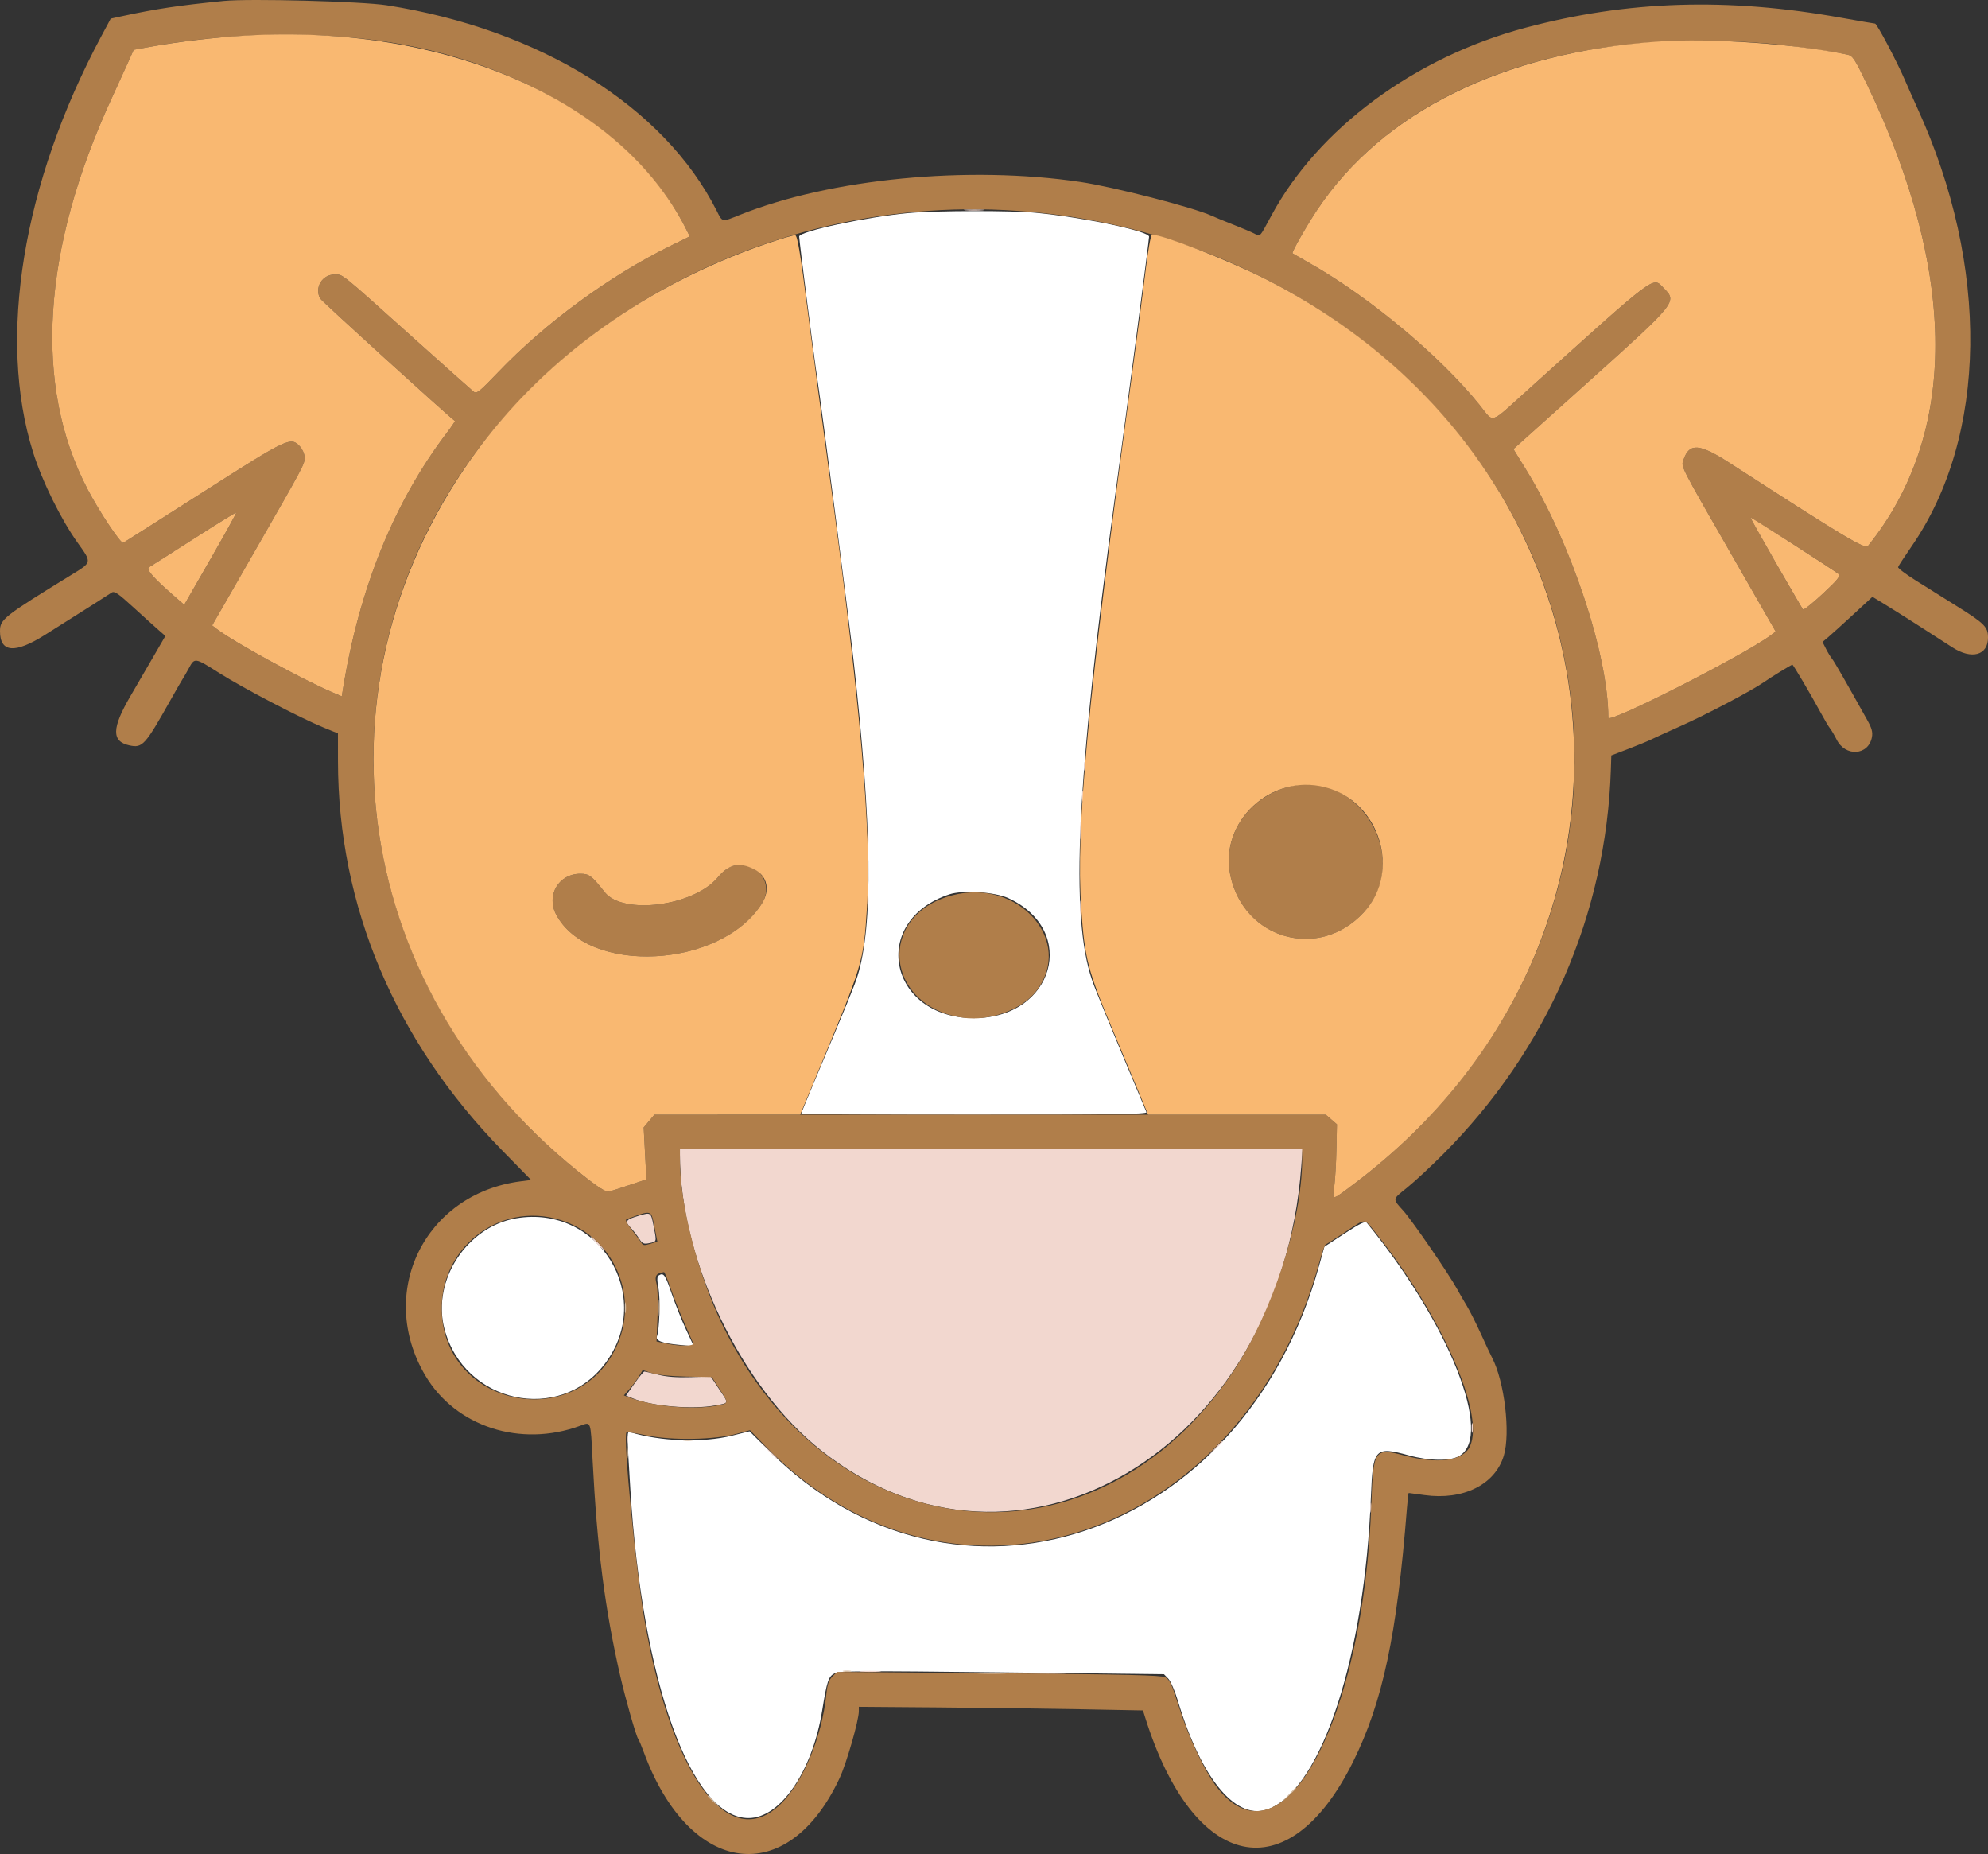 <svg width="429" height="400" viewBox="0 0 429 400" version="1.1" xmlns="http://www.w3.org/2000/svg" xmlns:xlink="http://www.w3.org/1999/xlink" xmlns:figma="http://www.figma.com/figma/ns">
<rect x="0" y="0" width="429" height="400" fill="#333333" stroke="none"/>
<title>leon-logo</title>
<desc>Created using Figma</desc>
<g id="Canvas" transform="translate(1306 2377)" figma:type="canvas">
<g id="leon-logo" style="mix-blend-mode:normal;" figma:type="symbol">
<g id="svgg" style="mix-blend-mode:normal;" figma:type="frame">
<g id="path0" style="mix-blend-mode:normal;" figma:type="vector">
<use xlink:href="#path0_fill" transform="translate(-1210.66 -2331.46)" fill="#FFFFFF" style="mix-blend-mode:normal;"/>
</g>
<g id="path1" style="mix-blend-mode:normal;" figma:type="vector">
<use xlink:href="#path1_fill" transform="translate(-1178.55 -2331.81)" fill="#F2D7CF" style="mix-blend-mode:normal;"/>
</g>
<g id="path2" style="mix-blend-mode:normal;" figma:type="vector">
<use xlink:href="#path2_fill" transform="translate(-1306 -2377)" fill="#B07E4A" style="mix-blend-mode:normal;"/>
</g>
<g id="path3" style="mix-blend-mode:normal;" figma:type="vector">
<use xlink:href="#path3_fill" transform="translate(-1171.17 -2096.57)" fill="#D5BA9E" style="mix-blend-mode:normal;"/>
</g>
<g id="path4" style="mix-blend-mode:normal;" figma:type="vector">
<use xlink:href="#path4_fill" transform="translate(-1294.72 -2369.58)" fill="#F9B871" style="mix-blend-mode:normal;"/>
</g>
</g>
</g>
</g>
<defs>
<path id="path0_fill" fill-rule="evenodd" d="M 100.713 0.425C 91.608 1.268 77.118 4.38 77.118 5.492C 77.118 6.335 80.42 32.247 80.98 35.798C 81.857 41.362 87.853 87.892 88.867 97.011C 92.859 132.879 93.116 154.147 89.69 165.096C 89.051 167.138 87.563 170.774 80.585 187.348C 78.914 191.316 77.547 194.65 77.547 194.757C 77.547 194.864 94.363 194.951 114.917 194.951C 144.647 194.951 152.241 194.841 152.061 194.414C 144.217 175.777 141.172 168.387 140.334 165.955C 135.557 152.105 136.949 122.897 145.329 61.143C 148.261 39.542 152.624 6.274 152.624 5.526C 152.624 4.333 138.838 1.419 128.232 0.369C 122.999 -0.148 106.537 -0.115 100.713 0.425ZM 122.252 148.231C 137.463 155.204 132.071 174.115 114.871 174.117C 96.388 174.118 92.185 153.186 109.508 147.416C 112.421 146.445 119.32 146.886 122.252 148.231ZM 16.076 217.305C 5.413 219.1 -2.154 230.704 0.553 241.11C 4.748 257.24 25.41 261.713 35.24 248.62C 46.084 234.176 33.921 214.301 16.076 217.305ZM 194.81 220.593L 190.45 223.444L 189.315 227.543C 172.931 286.677 110.651 307.556 70.518 267.37L 66.414 263.262L 62.65 264.203C 56.33 265.784 47.198 265.475 40.652 263.458C 39.922 263.233 39.922 263.302 40.682 275.708C 43.237 317.335 53.785 346.708 66.178 346.708C 73.071 346.708 79.962 336.639 82.09 323.458C 83.112 317.121 83.431 316.172 84.765 315.481C 85.774 314.959 90.97 314.929 120.892 315.277L 155.841 315.682L 156.765 316.637C 157.273 317.161 158.189 319.257 158.799 321.293C 163.988 338.59 171.622 347.591 178.623 344.661C 189.998 339.903 199.15 311.728 200.497 277.316C 200.903 266.933 201.358 266.441 208.684 268.454C 213.151 269.68 217.595 269.734 219.562 268.584C 227.012 264.227 217.439 240.099 199.6 218.267C 199.277 217.872 198.096 218.446 194.81 220.593ZM 46.805 229.645C 46.438 229.878 46.423 230.584 46.745 232.324C 47.182 234.678 46.981 241.318 46.432 242.733C 46.051 243.713 47.493 244.262 51.405 244.626L 54.383 244.903L 52.698 241.298C 51.771 239.315 50.371 235.807 49.586 233.504C 48.205 229.45 47.862 228.972 46.805 229.645Z"/>
<path id="path1_fill" fill-rule="evenodd" d="M 80.945 0.164C 81.948 0.255 83.589 0.255 84.592 0.164C 85.594 0.074 84.774 -6.55458e-07 82.768 -6.55458e-07C 80.763 -6.55458e-07 79.942 0.074 80.945 0.164ZM 106.464 120.127C 106.464 120.954 106.552 121.292 106.66 120.878C 106.767 120.465 106.767 119.788 106.66 119.375C 106.552 118.961 106.464 119.3 106.464 120.127ZM 106.052 126.57C 106.052 127.633 106.136 128.068 106.237 127.537C 106.34 127.005 106.34 126.135 106.237 125.604C 106.136 125.072 106.052 125.507 106.052 126.57ZM 105.646 134.087C 105.649 135.741 105.726 136.365 105.819 135.474C 105.912 134.582 105.91 133.229 105.816 132.467C 105.72 131.704 105.644 132.434 105.646 134.087ZM 59.719 136.02C 59.719 137.084 59.803 137.518 59.904 136.987C 60.007 136.455 60.007 135.585 59.904 135.054C 59.803 134.522 59.719 134.957 59.719 136.02ZM 59.71 149.122C 59.715 150.067 59.803 150.403 59.906 149.868C 60.008 149.335 60.004 148.561 59.897 148.15C 59.79 147.74 59.705 148.177 59.71 149.122ZM 105.635 150.625C 105.635 151.925 105.715 152.456 105.814 151.807C 105.911 151.157 105.911 150.094 105.814 149.444C 105.715 148.794 105.635 149.326 105.635 150.625ZM 19.275 203.908C 19.275 226.577 32.427 254.063 49.855 267.815C 92.129 301.175 148.732 267.681 153.346 206.576L 153.646 202.602L 86.46 202.602L 19.275 202.602L 19.275 203.908ZM 10.48 217.076C 7.554 217.94 7.32 218.268 8.626 219.674C 9.231 220.326 10.074 221.407 10.5 222.079C 11.153 223.11 11.473 223.259 12.561 223.041C 14.293 222.694 14.256 222.808 13.67 219.719C 13.02 216.291 13.052 216.318 10.48 217.076ZM 1.257 223.006C 2.057 223.833 2.809 224.51 2.927 224.51C 3.045 224.51 2.486 223.833 1.686 223.006C 0.886 222.18 0.134 221.503 0.016 221.503C -0.102 221.503 0.457 222.18 1.257 223.006ZM 9.469 253.302L 7.645 255.893L 9.062 256.485C 13.208 258.219 21.993 258.966 27.013 258.012C 29.927 257.459 29.87 257.727 27.752 254.538L 25.925 251.787L 21.578 251.932C 18.583 252.032 16.403 251.864 14.571 251.395C 13.109 251.02 11.773 250.713 11.602 250.713C 11.433 250.713 10.472 251.878 9.469 253.302ZM 190.129 262.956C 190.133 263.901 190.221 264.237 190.324 263.702C 190.427 263.168 190.423 262.395 190.316 261.984C 190.209 261.573 190.124 262.011 190.129 262.956ZM 7.792 265.318C 7.792 266.145 7.879 266.483 7.988 266.07C 8.095 265.656 8.095 264.98 7.988 264.566C 7.879 264.153 7.792 264.491 7.792 265.318ZM 38.133 267.573C 39.911 269.47 40.297 269.811 40.297 269.488C 40.297 269.419 39.38 268.501 38.259 267.448L 36.221 265.533L 38.133 267.573ZM 134.655 267.359L 133.177 268.969L 134.786 267.49C 136.283 266.111 136.592 265.748 136.264 265.748C 136.193 265.748 135.469 266.473 134.655 267.359ZM 168.25 280.138C 168.254 281.083 168.342 281.419 168.445 280.884C 168.548 280.351 168.544 279.577 168.436 279.166C 168.329 278.756 168.244 279.193 168.25 280.138ZM 58.435 315.464C 59.563 315.552 61.301 315.551 62.296 315.461C 63.291 315.371 62.369 315.299 60.245 315.3C 58.122 315.301 57.307 315.375 58.435 315.464ZM 95.103 315.897C 97.049 315.976 100.235 315.976 102.181 315.897C 104.128 315.816 102.535 315.752 98.642 315.752C 94.749 315.752 93.156 315.816 95.103 315.897Z"/>
<path id="path2_fill" fill-rule="evenodd" d="M 48.264 0.207C 38.479 1.188 33.843 1.881 26.427 3.474L 23.896 4.017L 21.827 7.883C 4.887 39.533 -0.586 72.942 7.134 97.564C 9.103 103.842 13.143 112.037 16.776 117.124C 19.856 121.435 19.888 121.272 15.402 124.028C 0.744 133.033 0 133.62 0 136.174C 0 140.801 3.193 141.076 9.659 137.006C 18.691 131.321 23.385 128.343 24.084 127.856C 24.671 127.447 25.445 127.969 28.803 131.041C 31.012 133.061 33.465 135.275 34.254 135.961L 35.69 137.207L 33.396 141.165C 32.135 143.342 29.776 147.396 28.154 150.173C 24.105 157.106 24.043 159.962 27.919 160.815C 30.738 161.434 31.299 160.819 36.739 151.142C 38.002 148.897 39.227 146.771 39.461 146.417C 39.696 146.062 40.274 145.06 40.745 144.191C 42.012 141.85 42.022 141.852 47.272 145.176C 52.487 148.479 64.751 154.887 69.82 156.959L 72.928 158.23L 72.935 164.243C 72.966 195.494 85.275 224.624 108.449 248.285L 114.611 254.577L 112.326 254.872C 91.632 257.549 81.173 278.889 91.788 296.779C 98.331 307.807 112.296 312.342 125.173 307.62C 127.576 306.74 127.429 306.342 127.871 314.874C 128.872 334.228 130.513 347.045 133.856 361.646C 134.965 366.49 137.266 374.554 137.711 375.158C 137.885 375.394 138.434 376.692 138.932 378.044C 148.785 404.821 169.982 407.615 181.187 383.615C 182.67 380.438 185.332 371.181 185.332 369.202L 185.332 368.245L 202.171 368.375C 211.432 368.446 225.228 368.622 232.828 368.766L 246.646 369.028L 247.136 370.589C 257.561 403.809 278.023 408.183 291.953 380.17C 298.373 367.26 301.445 352.827 303.604 325.436C 303.747 323.605 303.92 322.107 303.985 322.107C 304.052 322.107 305.583 322.313 307.389 322.564C 315.739 323.728 322.628 320.311 324.508 314.076C 325.99 309.161 324.651 297.993 321.97 292.897C 321.659 292.306 320.57 289.987 319.55 287.742C 318.53 285.498 317.168 282.791 316.523 281.728C 315.878 280.665 314.941 279.047 314.441 278.131C 312.671 274.884 304.733 263.325 302.81 261.193C 300.463 258.592 300.427 258.817 303.609 256.261C 305.215 254.972 308.724 251.718 311.408 249.03C 333.86 226.548 346.608 197.306 347.616 165.978L 347.712 162.986L 351.359 161.589C 353.364 160.82 355.585 159.904 356.292 159.554C 357 159.203 359.8 157.928 362.513 156.72C 368.241 154.169 378.107 148.967 380.743 147.107C 382.193 146.084 386.564 143.41 386.788 143.41C 386.973 143.41 390.766 149.832 392.815 153.618C 393.676 155.21 394.621 156.801 394.914 157.156C 395.207 157.51 395.845 158.594 396.332 159.564C 398.231 163.348 403.206 163.013 403.948 159.051C 404.155 157.946 403.93 157.119 402.943 155.352C 397.977 146.46 395.803 142.68 395.334 142.121C 395.036 141.767 394.454 140.809 394.04 139.992L 393.288 138.506L 394.576 137.414C 395.285 136.814 397.71 134.62 399.965 132.54L 404.064 128.756L 406.777 130.413C 409.43 132.033 416.348 136.439 421.281 139.651C 425.471 142.379 429.022 141.399 429 137.523C 428.987 135.264 428.234 134.502 422.451 130.889C 419.67 129.153 415.616 126.616 413.442 125.253C 411.268 123.889 409.538 122.585 409.597 122.353C 409.656 122.121 410.971 120.1 412.52 117.861C 428.93 94.127 429.414 57.522 413.768 23.348C 413.011 21.694 411.764 18.891 410.999 17.119C 409.27 13.119 405.019 5.091 404.63 5.091C 404.471 5.09 401.156 4.52 397.263 3.822C 372.754 -0.57 351.222 0.114 329.195 5.982C 305.241 12.364 284.475 27.721 274.334 46.551C 271.76 51.33 271.998 51.08 270.677 50.395C 270.044 50.068 268.007 49.203 266.148 48.474C 264.289 47.745 262.187 46.879 261.477 46.553C 257.602 44.767 240.342 40.323 233.126 39.253C 208.879 35.658 179.219 38.526 159.667 46.359C 155.682 47.955 155.94 48.002 154.641 45.437C 143.258 22.944 116.58 6.339 83.48 1.143C 78.093 0.297 53.801 -0.348 48.264 0.207ZM 78.501 8.371C 110.207 11.908 136.987 27.655 147.943 49.204L 148.858 51.004L 144.748 53.02C 131.62 59.456 117.701 69.646 107.562 80.243C 103.443 84.548 102.859 85.012 102.207 84.496C 101.805 84.177 95.874 78.89 89.027 72.746C 73.206 58.551 74.031 59.216 72.236 59.216C 69.545 59.216 67.821 62.033 69.076 64.38C 69.379 64.95 96.553 89.647 98.165 90.819C 98.24 90.874 97.424 92.073 96.351 93.484C 85.044 108.373 77.504 126.993 74.015 148.65L 73.758 150.239L 71.742 149.373C 65.03 146.493 50.472 138.521 46.808 135.722L 45.781 134.937L 54.508 119.736C 65.836 100.005 65.772 100.125 65.73 98.627C 65.709 97.922 65.261 96.885 64.733 96.322C 62.729 94.186 62.24 94.417 43.865 106.145C 34.52 112.111 26.75 117.044 26.598 117.11C 26.059 117.34 21.482 110.47 18.925 105.592C 7.2 83.228 8.994 54.011 24.108 21.2C 25.523 18.128 27.169 14.519 27.768 13.18L 28.854 10.744L 32.553 10.074C 47.551 7.355 63.955 6.747 78.501 8.371ZM 381.819 9.421C 386.193 9.805 395.305 11.086 398.71 11.798C 399.807 12.028 400.271 12.741 402.924 18.278C 422.477 59.087 422.544 93.653 403.12 117.769C 402.474 118.57 398.238 116.034 373.378 99.964C 366.759 95.686 364.582 95.501 363.326 99.11C 362.747 100.773 362.191 99.673 374.093 120.413L 383.186 136.258L 382.198 137.004C 376.635 141.205 347.069 156.238 347.069 154.865C 347.069 141.331 339.056 117.152 329.339 101.358L 326.591 96.894L 343.086 82.078C 361.793 65.275 361.944 65.089 359.07 62.212C 356.542 59.681 358.283 58.378 329.338 84.453C 321.351 91.648 322.449 91.317 319.359 87.46C 310.94 76.947 295.605 64.132 282.717 56.836C 280.712 55.701 279.002 54.721 278.918 54.658C 278.678 54.478 282.038 48.568 284.304 45.187C 301.968 18.815 338.025 5.591 381.819 9.421ZM 219.653 45.489C 274.497 49.368 321.077 84.421 335.219 132.456C 348.599 177.904 332.062 225.309 292.37 255.288C 287.222 259.176 287.496 259.136 287.93 255.958C 288.124 254.541 288.333 250.951 288.395 247.979L 288.509 242.574L 287.306 241.532L 286.101 240.49L 213.661 240.49L 141.22 240.49L 140.063 241.868L 138.905 243.246L 139.2 248.849L 139.496 254.451L 135.922 255.645C 133.957 256.302 131.963 256.941 131.491 257.065C 130.89 257.224 129.609 256.506 127.201 254.658C 86.812 223.679 70.838 173.981 86.541 128.16C 104.416 76.005 160.309 41.291 219.653 45.489ZM 45.447 120.595L 39.758 130.488L 37.361 128.394C 33.001 124.586 31.45 122.784 32.176 122.37C 32.53 122.167 36.873 119.403 41.828 116.227C 46.783 113.052 50.904 110.51 50.987 110.578C 51.068 110.647 48.576 115.154 45.447 120.595ZM 387.033 117.464C 392.07 120.677 396.445 123.549 396.756 123.844C 397.217 124.285 396.59 125.066 393.345 128.098C 391.159 130.141 389.239 131.667 389.081 131.489C 388.637 130.993 377.572 111.622 377.733 111.622C 377.812 111.622 381.995 114.251 387.033 117.464ZM 277.998 169.768C 269.151 172.18 263.711 180.511 265.507 188.896C 268.48 202.776 284.716 207.251 294.306 196.834C 304.959 185.262 293.138 165.641 277.998 169.768ZM 158.002 186.852C 157.176 187.085 155.924 188.076 154.862 189.336C 149.678 195.492 134.466 197.474 130.518 192.509C 127.626 188.872 127.148 188.514 125.197 188.515C 120.601 188.519 117.848 193.116 119.975 197.234C 126.796 210.442 155.495 208.985 164.386 194.981C 167.238 190.487 163.226 185.38 158.002 186.852ZM 205.496 193.159C 189.106 197.449 190.831 217.13 207.81 219.571C 213.546 220.395 220.572 217.826 223.658 213.774C 231.839 203.034 219.832 189.407 205.496 193.159ZM 280.994 250.263C 280.951 263.565 274.532 283.255 266.115 295.904C 236.551 340.325 179.867 335.16 155.898 285.863C 150.657 275.084 146.757 260.032 146.729 250.478L 146.721 247.793L 213.861 247.793L 281.001 247.793L 280.994 250.263ZM 141.227 264.711L 141.857 267.883L 140.332 268.352C 139.114 268.726 138.74 268.701 138.475 268.226C 138.292 267.9 137.363 266.644 136.41 265.437C 135.236 263.949 134.855 263.178 135.229 263.04C 140.774 261.008 140.475 260.925 141.227 264.711ZM 120.942 263.212C 132.608 266.847 138.228 280.005 132.807 290.99C 123.952 308.933 96.632 303.553 95.351 283.613C 94.447 269.548 107.607 259.056 120.942 263.212ZM 297.057 266.224C 311.181 283.948 320.485 305.132 317.195 312.074C 315.712 315.201 310.274 315.947 303.019 314.017C 296.626 312.316 296.322 312.753 295.937 324.211C 294.358 371.119 276.843 403.625 262.759 385.785C 260.044 382.348 256.511 374.913 254.384 368.162C 252.861 363.328 252.414 362.369 251.456 361.884C 250.56 361.43 243.159 361.252 215.475 361.014L 180.625 360.717L 179.615 361.729C 178.843 362.5 178.534 363.419 178.311 365.606C 177.375 374.751 173.31 384.476 168.43 389.243C 157.271 400.146 144.717 383.022 139.017 349.125C 137.074 337.565 134.423 309.793 135.189 309.026C 135.301 308.914 137.313 309.221 139.662 309.707C 145.003 310.813 154.171 310.651 158.892 309.367L 161.84 308.566L 165.113 311.941C 205.214 353.296 268.184 332.46 284.692 272.375C 285.258 270.313 285.869 268.577 286.05 268.517C 286.23 268.457 288.112 267.256 290.231 265.851C 294.944 262.726 294.238 262.687 297.057 266.224ZM 144.687 277.864C 145.338 279.754 146.653 283.089 147.609 285.273C 148.566 287.459 149.454 289.487 149.583 289.783C 149.88 290.464 146.788 290.509 143.79 289.865L 141.675 289.411L 141.893 283.959C 142.021 280.719 141.925 277.843 141.655 276.871C 141.211 275.273 141.622 274.663 143.289 274.454C 143.407 274.439 144.037 275.973 144.687 277.864ZM 148.132 297L 153.619 297.11L 155.34 299.777C 157.285 302.791 157.29 302.756 154.782 303.242C 149.563 304.252 140.863 303.462 135.848 301.521L 134.629 301.049L 135.908 299.589C 136.613 298.786 137.525 297.559 137.937 296.861L 138.685 295.593L 140.666 296.242C 141.911 296.65 144.682 296.932 148.132 297Z"/>
<path id="path3_fill" fill-rule="evenodd" d="M 7.314 1.724C 7.314 3.259 7.392 3.888 7.486 3.12C 7.582 2.352 7.582 1.096 7.486 0.328C 7.392 -0.44 7.314 0.188 7.314 1.724ZM -3.9277e-07 1.724C -3.9277e-07 2.787 0.084 3.222 0.186 2.69C 0.289 2.159 0.289 1.289 0.186 0.757C 0.084 0.226 -3.9277e-07 0.661 -3.9277e-07 1.724ZM 12.646 30.378C 13.177 30.481 14.046 30.481 14.577 30.378C 15.108 30.276 14.673 30.192 13.611 30.192C 12.55 30.192 12.115 30.276 12.646 30.378ZM 0.429 33.082C 0.429 34.145 0.513 34.58 0.615 34.048C 0.718 33.517 0.718 32.647 0.615 32.115C 0.513 31.584 0.429 32.019 0.429 33.082ZM 47.181 80.2C 47.594 80.308 48.27 80.308 48.683 80.2C 49.096 80.092 48.758 80.004 47.932 80.004C 47.106 80.004 46.769 80.092 47.181 80.2ZM 76.372 80.652C 77.975 80.735 80.484 80.735 81.949 80.651C 83.413 80.567 82.103 80.5 79.035 80.5C 75.968 80.501 74.769 80.57 76.372 80.652ZM 143.149 106.859L 141.671 108.47L 143.28 106.99C 144.777 105.611 145.086 105.248 144.757 105.248C 144.687 105.248 143.963 105.973 143.149 106.859ZM 17.901 107.1C 17.901 107.174 18.529 107.803 19.296 108.496L 20.69 109.758L 19.43 108.362C 18.255 107.061 17.901 106.769 17.901 107.1Z"/>
<path id="path4_fill" fill-rule="evenodd" d="M 41.701 0.255C 35.254 0.631 27.236 1.572 21.271 2.654L 17.572 3.324L 16.486 5.759C 15.887 7.099 14.241 10.708 12.826 13.779C -2.288 46.59 -4.082 75.808 7.643 98.172C 10.2 103.05 14.777 109.919 15.316 109.69C 15.468 109.624 23.238 104.691 32.583 98.725C 50.958 86.997 51.447 86.766 53.451 88.902C 53.979 89.465 54.427 90.502 54.448 91.207C 54.49 92.705 54.554 92.584 43.226 112.315L 34.499 127.516L 35.526 128.301C 39.19 131.101 53.748 139.073 60.46 141.953L 62.477 142.818L 62.733 141.23C 66.222 119.573 73.762 100.952 85.069 86.064C 86.142 84.653 86.958 83.453 86.883 83.398C 85.271 82.227 58.098 57.529 57.794 56.96C 56.539 54.612 58.263 51.795 60.954 51.795C 62.749 51.795 61.924 51.131 77.745 65.326C 84.592 71.469 90.523 76.756 90.925 77.075C 91.578 77.592 92.161 77.128 96.281 72.823C 106.419 62.225 120.338 52.036 133.466 45.599L 137.576 43.583L 136.661 41.783C 122.635 14.196 84.975 -2.273 41.701 0.255ZM 346.553 1.542C 313.175 3.851 287.152 16.67 273.022 37.766C 270.757 41.148 267.396 47.057 267.637 47.238C 267.72 47.3 269.43 48.281 271.435 49.416C 284.323 56.712 299.658 69.527 308.077 80.039C 311.167 83.897 310.069 84.227 318.056 77.032C 347.001 50.958 345.261 52.261 347.788 54.792C 350.662 57.669 350.512 57.855 331.805 74.658L 315.309 89.473L 318.057 93.938C 327.774 109.731 335.787 133.91 335.787 147.445C 335.787 148.817 365.353 133.785 370.916 129.584L 371.904 128.837L 362.811 112.993C 350.909 92.253 351.465 93.352 352.044 91.69C 353.3 88.081 355.477 88.265 362.096 92.544C 386.956 108.613 391.192 111.15 391.838 110.349C 411.263 86.232 411.195 51.667 391.642 10.857C 388.989 5.32 388.525 4.607 387.428 4.377C 376.211 2.033 357.867 0.76 346.553 1.542ZM 153.672 45.313C 128.508 54.031 107.067 69.276 92.3 88.953C 54.227 139.686 64.376 207.702 115.919 247.238C 118.327 249.085 119.608 249.804 120.21 249.645C 120.681 249.52 122.675 248.881 124.64 248.225L 128.214 247.031L 127.918 241.428L 127.623 235.826L 128.781 234.448L 129.938 233.07L 145.667 233.065L 161.395 233.059L 164.567 225.44C 175.087 200.17 175.02 200.394 175.8 188.486C 176.859 172.327 174.365 143.901 167.385 92.604C 166.083 83.035 164.099 68.055 162.977 59.316C 161.368 46.782 160.804 43.405 160.308 43.329C 159.962 43.276 156.976 44.17 153.672 45.313ZM 235.893 51.258C 235.358 55.688 233.973 66.272 232.815 74.777C 223.442 143.634 220.839 171.16 222.05 188.655C 222.799 199.474 223.442 201.937 228.94 215.029C 231.569 221.289 234.339 227.91 235.095 229.741L 236.471 233.07L 255.646 233.07L 274.819 233.07L 276.024 234.112L 277.227 235.153L 277.113 240.558C 277.051 243.531 276.842 247.121 276.648 248.537C 276.215 251.715 275.94 251.756 281.088 247.867C 351.913 194.373 341.6 92.805 261.251 52.499C 253.465 48.593 239.588 43.204 237.316 43.204C 237.053 43.204 236.463 46.544 235.893 51.258ZM 30.547 108.807C 25.591 111.982 21.248 114.747 20.894 114.95C 20.168 115.364 21.719 117.166 26.079 120.974L 28.477 123.067L 34.165 113.174C 37.294 107.734 39.786 103.227 39.705 103.158C 39.622 103.089 35.502 105.631 30.547 108.807ZM 371.911 113.974C 374.99 119.349 377.64 123.892 377.799 124.069C 377.957 124.246 379.877 122.72 382.063 120.678C 385.309 117.646 385.935 116.864 385.474 116.424C 384.913 115.889 366.723 104.202 366.451 104.202C 366.374 104.202 368.83 108.6 371.911 113.974ZM 274.67 162.425C 286.485 165.483 291.158 180.578 283.024 189.414C 273.435 199.831 257.198 195.356 254.225 181.476C 251.746 169.902 263.01 159.407 274.67 162.425ZM 151.439 180.101C 154.294 181.541 154.979 184.607 153.104 187.56C 144.213 201.565 115.514 203.021 108.693 189.813C 106.566 185.696 109.319 181.099 113.915 181.094C 115.866 181.093 116.344 181.452 119.236 185.088C 123.184 190.054 138.396 188.071 143.58 181.916C 146.04 178.994 148.24 178.486 151.439 180.101Z"/>
</defs>
</svg>
